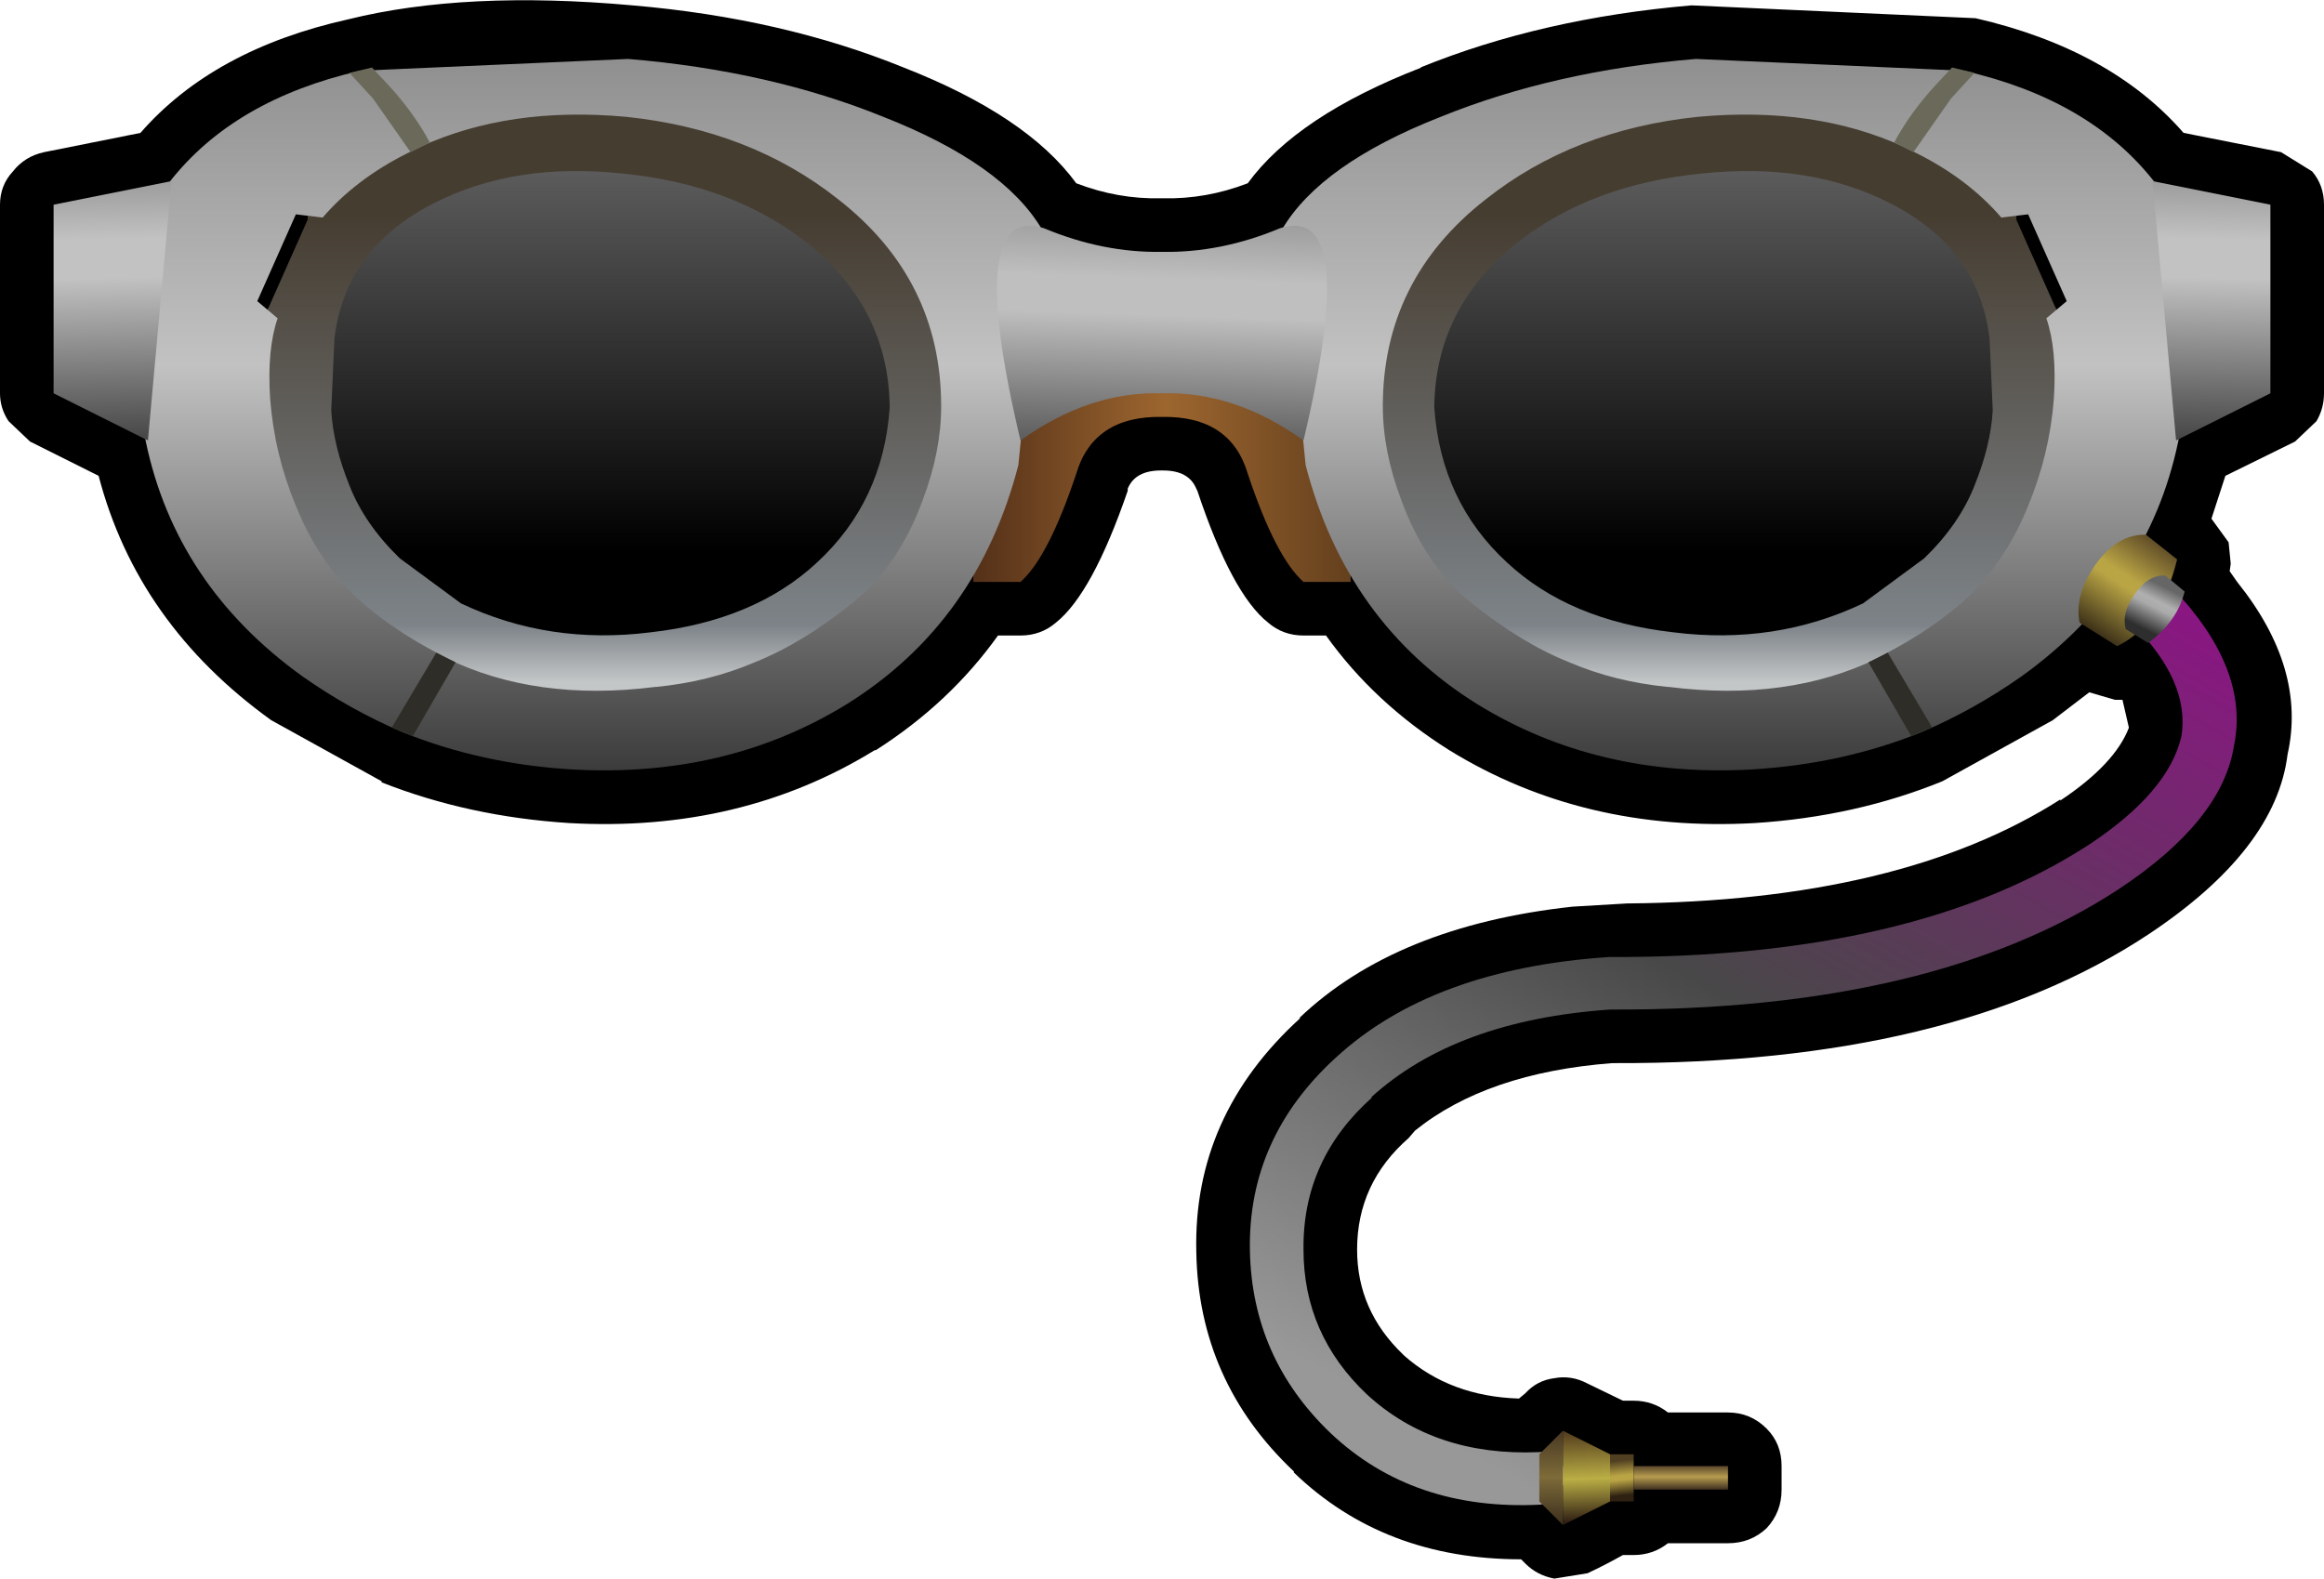 <?xml version="1.0" encoding="UTF-8" standalone="no"?>
<svg xmlns:xlink="http://www.w3.org/1999/xlink" height="73.65px" width="108.4px" xmlns="http://www.w3.org/2000/svg">
  <g transform="matrix(1.0, 0.0, 0.0, 1.0, 54.2, 26.0)">
    <path d="M24.7 -25.75 L37.95 -25.15 Q44.25 -23.7 47.65 -19.8 L52.2 -18.9 53.65 -18.0 Q54.2 -17.35 54.2 -16.45 L54.2 -7.65 Q54.2 -6.95 53.85 -6.35 L52.85 -5.4 49.6 -3.8 48.95 -1.8 49.75 -0.7 49.85 0.3 49.8 0.65 50.15 1.15 Q53.4 5.2 52.5 9.2 51.95 13.65 46.0 17.6 36.85 23.65 21.1 23.6 L21.0 23.6 Q15.15 24.05 11.8 26.75 L11.5 27.1 Q9.1 29.2 9.1 32.3 9.1 35.15 11.25 37.2 L11.3 37.25 Q13.45 39.15 16.65 39.25 L16.95 39.0 Q17.5 38.4 18.3 38.3 19.1 38.15 19.85 38.55 L21.5 39.35 22.0 39.35 Q22.9 39.35 23.6 39.9 L26.4 39.9 Q27.45 39.9 28.2 40.65 28.9 41.35 28.9 42.4 L28.9 43.5 Q28.9 44.55 28.2 45.3 27.45 46.0 26.4 46.0 L23.6 46.0 Q22.9 46.55 22.0 46.55 L21.5 46.55 Q20.7 47.0 19.85 47.4 L18.3 47.65 Q17.5 47.5 16.95 46.95 L16.75 46.75 Q10.35 46.75 6.15 42.7 L6.15 42.65 Q1.7 38.45 1.6 32.4 1.45 26.05 6.45 21.5 L6.4 21.5 Q10.9 17.2 19.15 16.3 L21.7 16.15 Q34.45 16.05 41.9 11.3 L41.9 11.35 Q44.45 9.65 45.1 7.95 L44.8 6.65 44.45 6.65 43.25 6.3 41.55 7.6 36.4 10.45 Q32.35 12.1 27.65 12.4 19.65 12.85 13.4 9.0 9.9 6.8 7.65 3.65 L6.6 3.65 Q5.65 3.65 4.95 3.05 3.25 1.7 1.65 -3.1 L1.6 -3.2 Q1.25 -4.05 0.05 -4.05 L-0.05 -4.05 Q-1.25 -4.05 -1.6 -3.2 L-1.6 -3.1 Q-3.25 1.7 -4.95 3.05 -5.65 3.65 -6.6 3.65 L-7.65 3.65 Q-9.9 6.8 -13.35 9.0 L-13.4 9.0 Q-19.65 12.85 -27.65 12.4 -32.35 12.1 -36.4 10.5 L-36.4 10.45 -41.55 7.6 Q-47.8 3.1 -49.6 -3.8 L-52.8 -5.4 -53.8 -6.35 Q-54.2 -6.95 -54.2 -7.65 L-54.2 -16.45 Q-54.2 -17.35 -53.6 -18.0 -53.05 -18.7 -52.15 -18.9 L-47.65 -19.8 Q-44.25 -23.7 -37.95 -25.1 -32.5 -26.45 -24.7 -25.75 -17.7 -25.15 -12.05 -22.85 -6.3 -20.6 -4.0 -17.45 -2.05 -16.7 -0.05 -16.75 L0.05 -16.75 Q2.05 -16.7 4.0 -17.45 6.3 -20.6 12.1 -22.85 L12.05 -22.85 Q17.7 -25.15 24.7 -25.75" fill="#000000" fill-rule="evenodd" stroke="none"/>
    <path d="M0.0 -7.9 Q0.35 -15.2 8.8 -6.55 L8.8 1.15 6.6 1.15 Q5.3 0.0 4.0 -3.9 3.2 -6.6 0.0 -6.55 -3.2 -6.6 -4.0 -3.9 -5.3 0.0 -6.6 1.15 L-8.8 1.15 -8.8 -6.55 Q-0.35 -15.15 0.0 -7.9" fill="url(#gradient0)" fill-rule="evenodd" stroke="none"/>
    <path d="M38.55 -17.3 Q43.55 -13.2 43.55 -7.4 43.55 -1.6 38.55 2.5 33.6 6.6 26.55 6.6 19.5 6.6 14.5 2.5 9.55 -1.6 9.55 -7.4 9.55 -13.2 14.5 -17.3 19.5 -21.4 26.55 -21.4 33.6 -21.4 38.55 -17.3" fill="url(#gradient1)" fill-rule="evenodd" stroke="none"/>
    <path d="M-38.55 -17.3 Q-33.6 -21.4 -26.55 -21.4 -19.5 -21.4 -14.5 -17.3 -9.55 -13.2 -9.55 -7.4 -9.55 -1.6 -14.5 2.5 -19.5 6.6 -26.55 6.6 -33.6 6.6 -38.55 2.5 -43.55 -1.6 -43.55 -7.4 -43.55 -13.2 -38.55 -17.3" fill="url(#gradient2)" fill-rule="evenodd" stroke="none"/>
    <path d="M39.85 -15.75 L39.85 -16.2 40.15 -16.55 40.65 -16.55 41.0 -16.25 42.8 -12.2 42.8 -11.7 42.45 -11.35 42.0 -11.35 Q41.75 -11.45 41.65 -11.7 L39.85 -15.75 M-42.0 -11.35 L-42.45 -11.35 -42.8 -11.7 -42.8 -12.2 -41.0 -16.25 -40.65 -16.55 -40.15 -16.55 -39.85 -16.2 -39.85 -15.75 -41.65 -11.7 Q-41.75 -11.45 -42.0 -11.35" fill="#000000" fill-rule="evenodd" stroke="none"/>
    <path d="M6.7 -4.3 L5.6 -15.3 Q7.4 -18.35 13.0 -20.55 18.3 -22.7 24.9 -23.25 L37.4 -22.7 Q43.3 -21.35 46.3 -17.5 48.65 -11.65 47.4 -5.4 46.0 1.3 40.1 5.55 37.9 7.1 35.45 8.15 31.75 9.65 27.5 9.9 20.3 10.3 14.7 6.85 8.6 3.05 6.7 -4.3 M11.15 -2.7 Q12.25 0.35 14.4 2.1 16.75 4.0 19.0 4.9 21.1 5.8 23.6 6.05 L23.65 6.05 Q29.2 6.75 33.4 4.7 L33.65 4.55 Q36.05 3.3 37.6 1.85 39.4 0.1 40.4 -2.4 41.4 -4.8 41.6 -7.4 41.75 -9.7 41.25 -11.15 L42.2 -11.95 40.4 -16.0 39.15 -15.85 Q37.6 -17.65 35.2 -18.85 L34.6 -19.15 Q30.45 -21.05 25.0 -20.55 19.2 -19.95 15.1 -16.7 10.3 -12.95 10.3 -7.05 10.3 -4.95 11.15 -2.7" fill="url(#gradient3)" fill-rule="evenodd" stroke="none"/>
    <path d="M-42.2 -11.95 L-41.25 -11.15 Q-41.75 -9.7 -41.6 -7.4 -41.4 -4.8 -40.4 -2.4 -39.4 0.1 -37.6 1.85 -36.05 3.3 -33.65 4.55 L-33.4 4.7 Q-29.2 6.75 -23.65 6.05 L-23.6 6.05 Q-21.1 5.8 -19.0 4.9 -16.75 4.0 -14.4 2.1 -12.25 0.35 -11.15 -2.7 -10.3 -4.95 -10.3 -7.05 -10.3 -12.95 -15.1 -16.7 -19.2 -19.95 -25.0 -20.55 -30.45 -21.05 -34.6 -19.15 L-35.2 -18.85 Q-37.6 -17.65 -39.15 -15.85 L-40.4 -16.0 -42.2 -11.95 M-46.3 -17.5 Q-43.3 -21.35 -37.4 -22.7 L-24.9 -23.25 Q-18.3 -22.7 -13.0 -20.55 -7.4 -18.35 -5.6 -15.3 L-6.7 -4.3 Q-8.6 3.05 -14.7 6.85 -20.3 10.3 -27.5 9.9 -31.75 9.65 -35.45 8.15 -37.9 7.1 -40.1 5.55 -46.0 1.3 -47.4 -5.4 -48.65 -11.65 -46.3 -17.5" fill="url(#gradient4)" fill-rule="evenodd" stroke="none"/>
    <path d="M36.8 -21.4 L35.05 -18.9 34.15 -19.35 Q34.9 -20.75 36.1 -22.05 L36.85 -22.85 37.9 -22.6 36.8 -21.4 M-35.05 -18.9 L-36.8 -21.4 -37.9 -22.6 -36.85 -22.85 -36.1 -22.05 Q-34.9 -20.75 -34.15 -19.35 L-35.05 -18.9" fill="#6b6a5a" fill-rule="evenodd" stroke="none"/>
    <path d="M35.9 7.95 L34.95 8.35 32.95 4.9 33.85 4.45 35.9 7.9 35.9 7.95 M-35.9 7.95 L-35.9 7.9 -33.85 4.45 -32.95 4.9 -34.95 8.35 -35.9 7.95" fill="#2e2d27" fill-rule="evenodd" stroke="none"/>
    <path d="M16.6 -14.7 Q20.05 -17.4 25.15 -17.9 30.2 -18.45 34.0 -16.5 38.1 -14.4 38.6 -10.2 L38.75 -6.85 Q38.65 -5.2 37.9 -3.35 37.2 -1.55 35.55 0.05 L32.7 2.15 Q28.6 4.1 23.85 3.5 19.0 2.95 16.1 0.25 13.0 -2.6 12.7 -7.0 12.75 -11.65 16.6 -14.7" fill="url(#gradient5)" fill-rule="evenodd" stroke="none"/>
    <path d="M-16.6 -14.7 Q-12.75 -11.65 -12.7 -7.0 -13.0 -2.6 -16.1 0.25 -19.0 2.95 -23.85 3.5 -28.6 4.1 -32.7 2.15 L-35.55 0.05 Q-37.2 -1.55 -37.9 -3.35 -38.65 -5.2 -38.75 -6.85 L-38.6 -10.2 Q-38.1 -14.4 -34.0 -16.5 -30.2 -18.45 -25.15 -17.9 -20.05 -17.4 -16.6 -14.7" fill="url(#gradient6)" fill-rule="evenodd" stroke="none"/>
    <path d="M6.6 -5.45 Q3.4 -7.75 0.0 -7.65 -3.4 -7.75 -6.6 -5.45 -9.25 -16.55 -5.5 -15.35 -2.75 -14.2 0.0 -14.25 2.75 -14.2 5.5 -15.35 9.25 -16.55 6.6 -5.45" fill="url(#gradient7)" fill-rule="evenodd" stroke="none"/>
    <path d="M43.25 13.4 Q46.95 10.95 47.55 8.35 47.95 5.8 45.3 3.15 44.95 2.75 45.0 2.25 45.0 1.7 45.35 1.35 45.7 1.0 46.25 1.05 46.75 1.05 47.1 1.4 50.75 5.2 50.0 8.8 49.45 12.3 44.6 15.5 35.95 21.15 21.0 21.1 L20.9 21.1 Q13.7 21.6 9.75 25.2 L9.8 25.2 Q6.55 28.1 6.6 32.3 6.6 36.25 9.55 39.05 12.7 41.95 17.55 41.75 18.05 41.7 18.4 42.05 18.8 42.4 18.85 42.9 L18.55 43.75 Q18.15 44.15 17.65 44.2 11.7 44.5 7.85 40.85 4.2 37.35 4.1 32.35 4.0 27.1 8.1 23.35 12.6 19.2 20.85 18.65 L20.9 18.65 Q35.1 18.7 43.25 13.4" fill="url(#gradient8)" fill-rule="evenodd" stroke="none"/>
    <path d="M43.5 0.4 Q44.55 -1.1 45.9 -1.05 L47.35 0.1 Q46.6 3.15 44.55 4.15 L42.8 3.05 Q42.55 1.8 43.5 0.4" fill="url(#gradient9)" fill-rule="evenodd" stroke="none"/>
    <path d="M44.95 3.35 Q44.75 2.6 45.35 1.75 46.0 0.8 46.8 0.85 L47.7 1.6 Q47.35 3.0 46.0 4.0 L44.95 3.35" fill="url(#gradient10)" fill-rule="evenodd" stroke="none"/>
    <path d="M18.7 40.75 L18.7 45.15 17.6 44.05 17.6 41.85 18.7 40.75" fill="url(#gradient11)" fill-rule="evenodd" stroke="none"/>
    <path d="M18.7 45.15 L18.7 40.75 20.9 41.85 20.9 43.5 20.9 44.05 18.7 45.15" fill="url(#gradient12)" fill-rule="evenodd" stroke="none"/>
    <path d="M20.9 44.05 L20.9 43.5 20.9 41.85 22.0 41.85 22.0 42.4 22.0 43.5 22.0 44.05 20.9 44.05" fill="url(#gradient13)" fill-rule="evenodd" stroke="none"/>
    <path d="M22.0 42.4 L26.4 42.4 26.4 43.5 22.0 43.5 22.0 42.4" fill="url(#gradient14)" fill-rule="evenodd" stroke="none"/>
    <path d="M47.3 -5.45 L46.2 -17.55 51.7 -16.45 51.7 -7.65 47.3 -5.45" fill="url(#gradient15)" fill-rule="evenodd" stroke="none"/>
    <path d="M-51.7 -7.65 L-51.7 -16.45 -46.2 -17.55 -47.3 -5.45 -51.7 -7.65" fill="url(#gradient16)" fill-rule="evenodd" stroke="none"/>
  </g>
  <defs>
    <linearGradient gradientTransform="matrix(0.011, 0.0, 0.0, 0.008, 0.0, -5.05)" gradientUnits="userSpaceOnUse" id="gradient0" spreadMethod="pad" x1="-819.2" x2="819.2">
      <stop offset="0.0" stop-color="#522f18"/>
      <stop offset="0.51" stop-color="#9d662f"/>
      <stop offset="1.0" stop-color="#633f1d"/>
    </linearGradient>
    <linearGradient gradientTransform="matrix(0.0, -0.018, 0.017, 0.0, 26.55, -7.4)" gradientUnits="userSpaceOnUse" id="gradient1" spreadMethod="pad" x1="-819.2" x2="819.2">
      <stop offset="0.051" stop-color="#c4c7c8"/>
      <stop offset="0.141" stop-color="#7d8388"/>
      <stop offset="0.792" stop-color="#463d31"/>
    </linearGradient>
    <linearGradient gradientTransform="matrix(0.0, -0.018, -0.017, 0.0, -26.55, -7.4)" gradientUnits="userSpaceOnUse" id="gradient2" spreadMethod="pad" x1="-819.2" x2="819.2">
      <stop offset="0.051" stop-color="#c4c7c8"/>
      <stop offset="0.141" stop-color="#7d8388"/>
      <stop offset="0.792" stop-color="#463d31"/>
    </linearGradient>
    <linearGradient gradientTransform="matrix(0.0, -0.021, 0.02, 0.0, 26.75, -6.75)" gradientUnits="userSpaceOnUse" id="gradient3" spreadMethod="pad" x1="-819.2" x2="819.2">
      <stop offset="0.0" stop-color="#383838"/>
      <stop offset="0.565" stop-color="#c2c2c2"/>
      <stop offset="1.0" stop-color="#8d8d8d"/>
    </linearGradient>
    <linearGradient gradientTransform="matrix(0.0, -0.021, -0.02, 0.0, -26.75, -6.75)" gradientUnits="userSpaceOnUse" id="gradient4" spreadMethod="pad" x1="-819.2" x2="819.2">
      <stop offset="0.0" stop-color="#383838"/>
      <stop offset="0.565" stop-color="#c2c2c2"/>
      <stop offset="1.0" stop-color="#8d8d8d"/>
    </linearGradient>
    <linearGradient gradientTransform="matrix(0.0, -0.023, 0.013, 0.0, 26.0, -7.4)" gradientUnits="userSpaceOnUse" id="gradient5" spreadMethod="pad" x1="-819.2" x2="819.2">
      <stop offset="0.31" stop-color="#000000"/>
      <stop offset="0.78" stop-color="#5b5b5b"/>
      <stop offset="1.0" stop-color="#000000"/>
    </linearGradient>
    <linearGradient gradientTransform="matrix(0.0, -0.023, -0.013, 0.0, -26.0, -7.4)" gradientUnits="userSpaceOnUse" id="gradient6" spreadMethod="pad" x1="-819.2" x2="819.2">
      <stop offset="0.31" stop-color="#000000"/>
      <stop offset="0.78" stop-color="#5b5b5b"/>
      <stop offset="1.0" stop-color="#000000"/>
    </linearGradient>
    <linearGradient gradientTransform="matrix(2.0E-4, -0.008, 0.006, 2.0E-4, 0.0, -10.45)" gradientUnits="userSpaceOnUse" id="gradient7" spreadMethod="pad" x1="-819.2" x2="819.2">
      <stop offset="0.0" stop-color="#464646"/>
      <stop offset="0.565" stop-color="#bfbfbf"/>
      <stop offset="0.694" stop-color="#bfbfbf"/>
      <stop offset="1.0" stop-color="#8d8d8d"/>
    </linearGradient>
    <linearGradient gradientTransform="matrix(-0.017, 0.031, -0.023, -0.013, 27.45, 22.8)" gradientUnits="userSpaceOnUse" id="gradient8" spreadMethod="pad" x1="-819.2" x2="819.2">
      <stop offset="0.0" stop-color="#8d1485"/>
      <stop offset="0.475" stop-color="#484848"/>
      <stop offset="0.898" stop-color="#989898"/>
    </linearGradient>
    <linearGradient gradientTransform="matrix(0.002, -0.003, 0.003, 0.002, 45.1, 1.4)" gradientUnits="userSpaceOnUse" id="gradient9" spreadMethod="pad" x1="-819.2" x2="819.2">
      <stop offset="0.0" stop-color="#2d2313"/>
      <stop offset="0.486" stop-color="#baa545"/>
      <stop offset="0.565" stop-color="#baa545"/>
      <stop offset="0.988" stop-color="#4f3c22"/>
    </linearGradient>
    <linearGradient gradientTransform="matrix(0.001, -0.001, 0.002, 0.001, 46.25, 2.35)" gradientUnits="userSpaceOnUse" id="gradient10" spreadMethod="pad" x1="-819.2" x2="819.2">
      <stop offset="0.0" stop-color="#2e2e2e"/>
      <stop offset="0.518" stop-color="#aaaaaa"/>
      <stop offset="0.659" stop-color="#b0b0b0"/>
      <stop offset="1.0" stop-color="#666666"/>
    </linearGradient>
    <linearGradient gradientTransform="matrix(1.0E-4, -0.003, 0.003, 0.0, 18.15, 42.95)" gradientUnits="userSpaceOnUse" id="gradient11" spreadMethod="pad" x1="-819.2" x2="819.2">
      <stop offset="0.0" stop-color="#33261a"/>
      <stop offset="0.506" stop-color="#7d6b39"/>
      <stop offset="1.0" stop-color="#423120"/>
    </linearGradient>
    <linearGradient gradientTransform="matrix(-1.0E-4, -0.003, 0.003, -1.0E-4, 19.8, 42.95)" gradientUnits="userSpaceOnUse" id="gradient12" spreadMethod="pad" x1="-819.2" x2="819.2">
      <stop offset="0.078" stop-color="#2d1d13"/>
      <stop offset="0.49" stop-color="#baae45"/>
      <stop offset="0.945" stop-color="#533c1e"/>
    </linearGradient>
    <linearGradient gradientTransform="matrix(-1.0E-4, -0.001, 0.001, -1.0E-4, 21.45, 42.95)" gradientUnits="userSpaceOnUse" id="gradient13" spreadMethod="pad" x1="-819.2" x2="819.2">
      <stop offset="0.0" stop-color="#2e2112"/>
      <stop offset="0.447" stop-color="#baa545"/>
      <stop offset="0.565" stop-color="#baa545"/>
      <stop offset="1.0" stop-color="#503f21"/>
    </linearGradient>
    <linearGradient gradientTransform="matrix(0.0, -7.0E-4, 7.0E-4, 0.0, 23.65, 42.95)" gradientUnits="userSpaceOnUse" id="gradient14" spreadMethod="pad" x1="-819.2" x2="819.2">
      <stop offset="0.0" stop-color="#382b1d"/>
      <stop offset="0.541" stop-color="#b79c4f"/>
      <stop offset="1.0" stop-color="#564329"/>
    </linearGradient>
    <linearGradient gradientTransform="matrix(2.0E-4, -0.009, 0.019, 4.0E-4, 40.4, -12.15)" gradientUnits="userSpaceOnUse" id="gradient15" spreadMethod="pad" x1="-819.2" x2="819.2">
      <stop offset="0.0" stop-color="#383838"/>
      <stop offset="0.573" stop-color="#c2c2c2"/>
      <stop offset="0.694" stop-color="#c2c2c2"/>
      <stop offset="0.945" stop-color="#8d8d8d"/>
    </linearGradient>
    <linearGradient gradientTransform="matrix(-2.0E-4, -0.009, -0.019, 4.0E-4, -40.4, -12.15)" gradientUnits="userSpaceOnUse" id="gradient16" spreadMethod="pad" x1="-819.2" x2="819.2">
      <stop offset="0.0" stop-color="#383838"/>
      <stop offset="0.573" stop-color="#c2c2c2"/>
      <stop offset="0.694" stop-color="#c2c2c2"/>
      <stop offset="0.945" stop-color="#8d8d8d"/>
    </linearGradient>
  </defs>
</svg>
